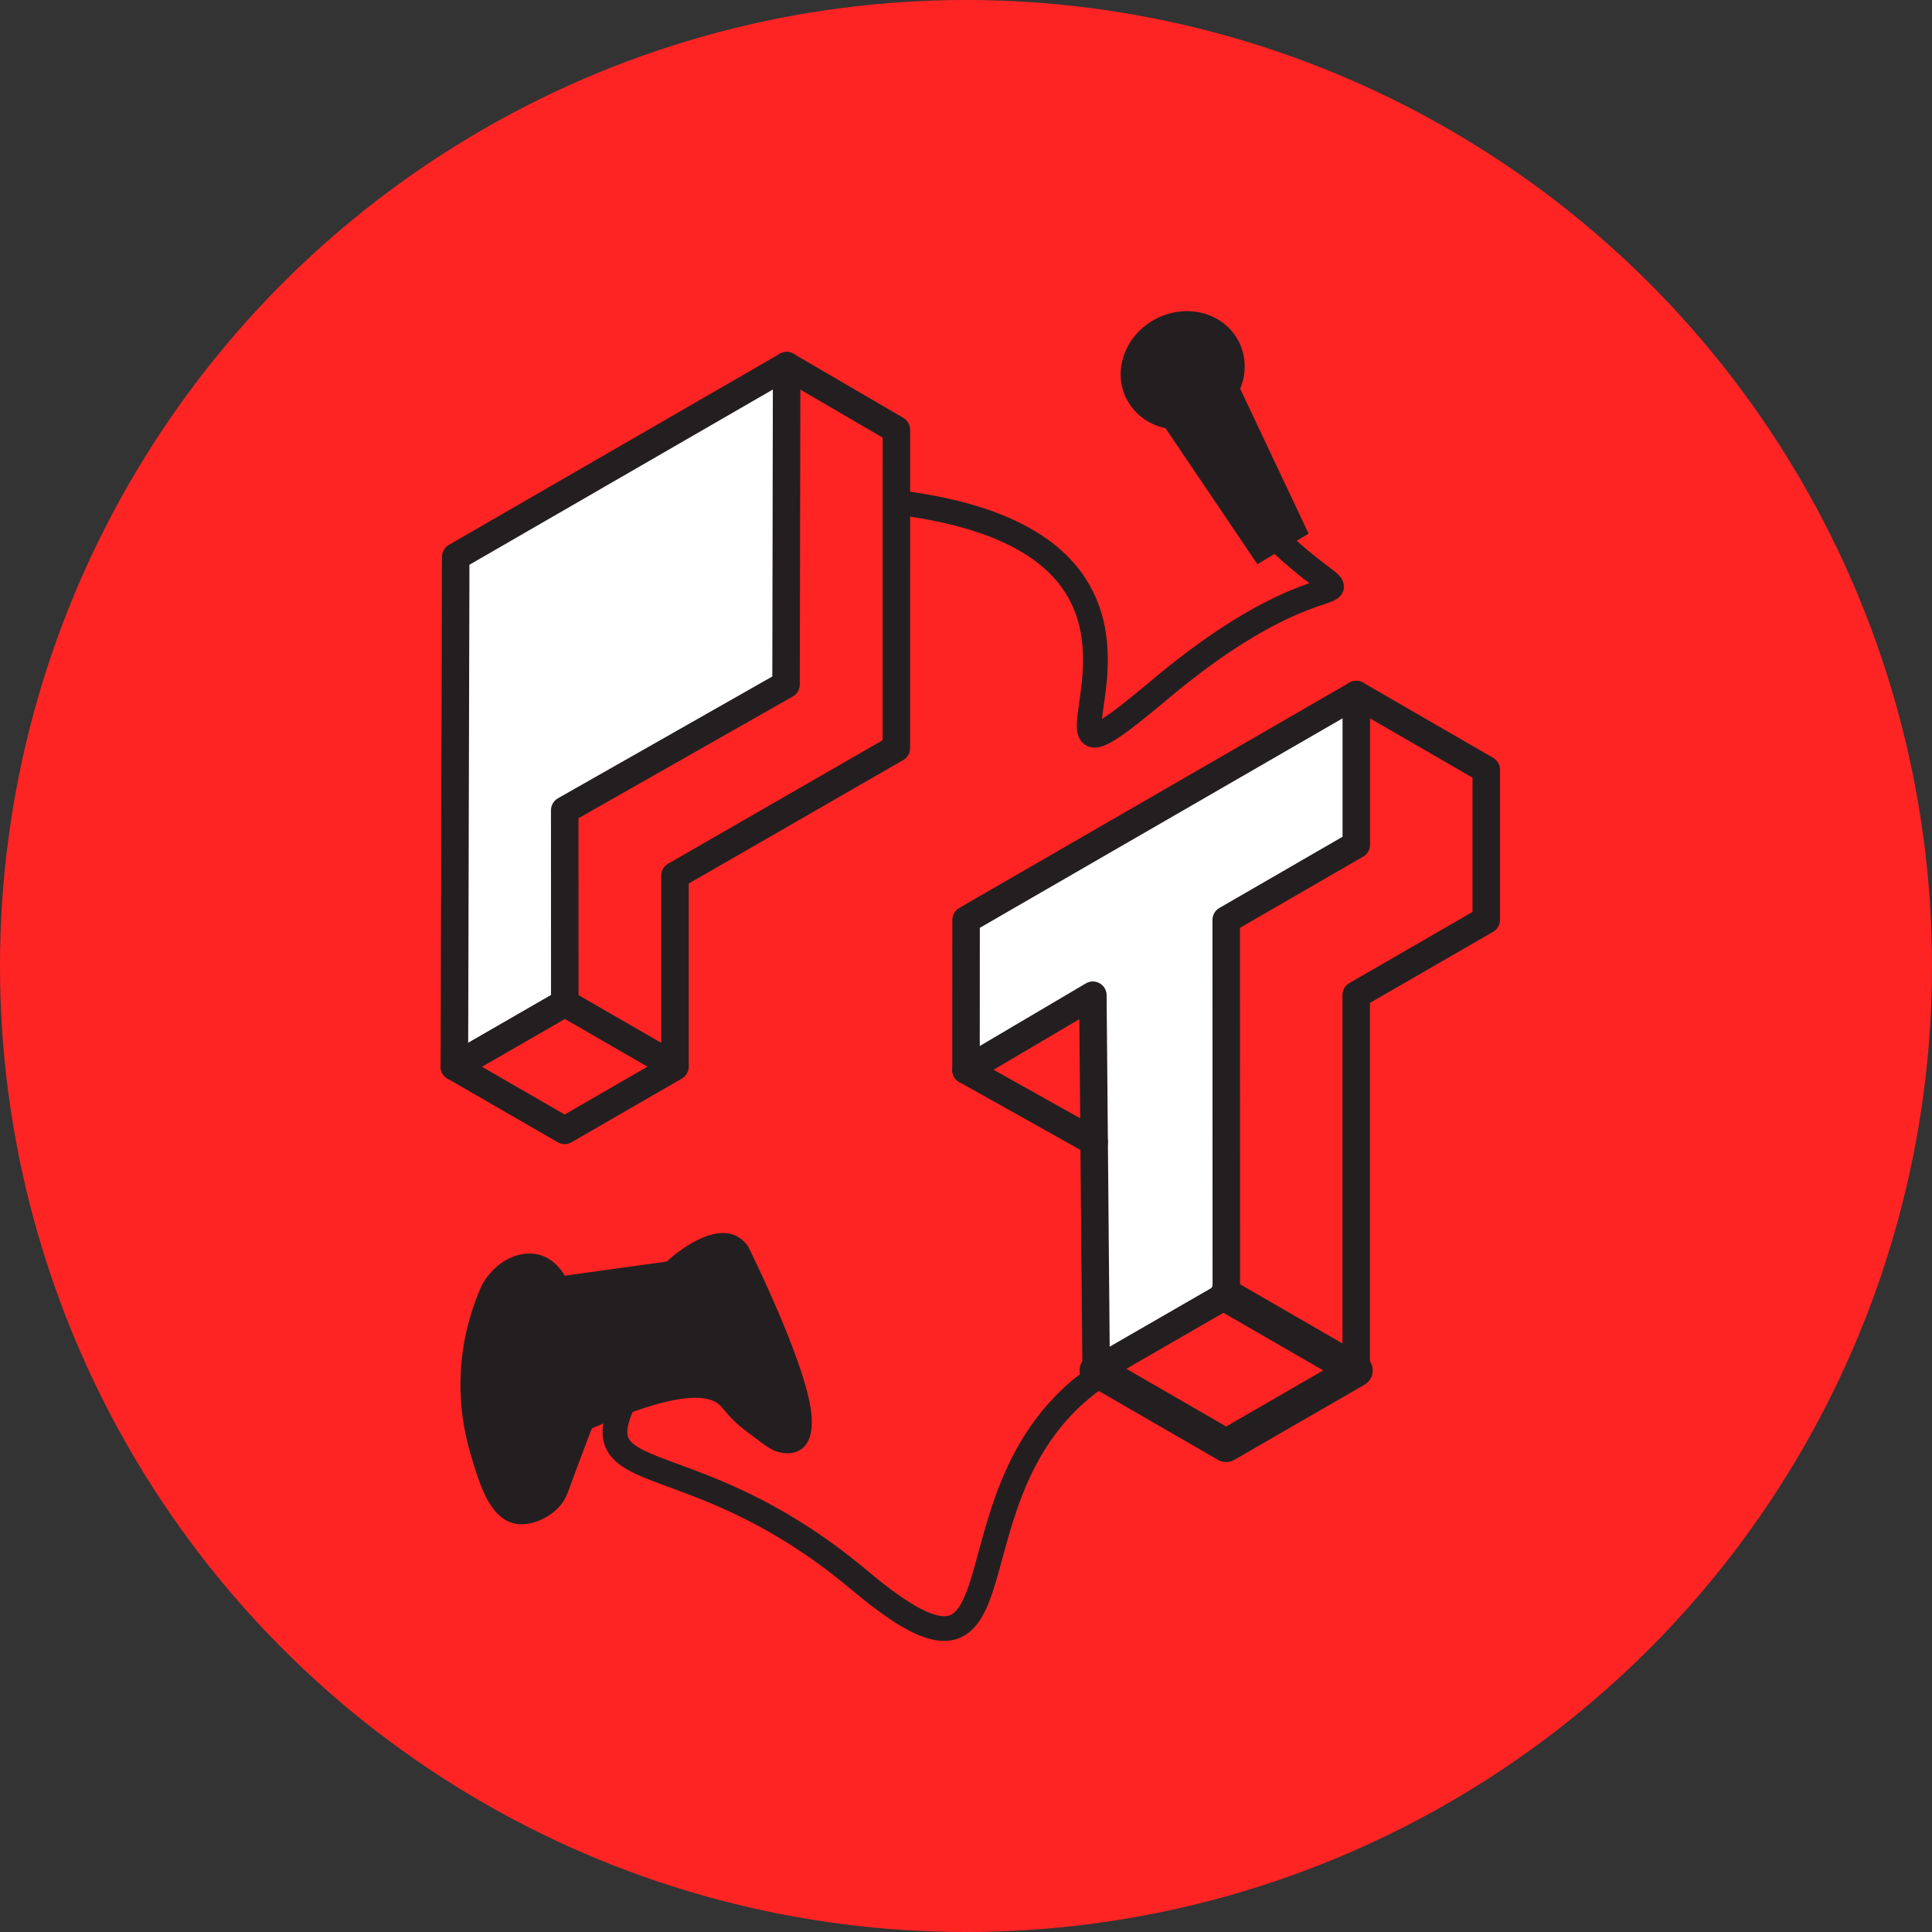<svg xmlns="http://www.w3.org/2000/svg" viewBox="0 0 702.56 702.56"><rect x="0" y="0" width="702.56" height="702.56" fill="#333333" stroke="none"/><defs><style>.cls-1{fill:#ff2424;}.cls-2{fill:#fff;}.cls-2,.cls-3,.cls-4,.cls-5,.cls-6,.cls-7{stroke:#231f20;}.cls-2,.cls-3,.cls-4{stroke-linecap:round;stroke-linejoin:round;}.cls-2,.cls-4{stroke-width:10px;}.cls-3,.cls-4,.cls-5{fill:none;}.cls-3{stroke-width:12px;}.cls-5{stroke-width:9px;}.cls-6,.cls-7{fill:#231f20;}.cls-6{stroke-miterlimit:10;stroke-width:7px;}.cls-7{stroke-width:0.5px;}</style></defs><title>Layer 6</title><g id="Layer_2" data-name="Layer 2"><g id="Layer_6" data-name="Layer 6"><circle class="cls-1" cx="351.28" cy="351.28" r="351.28"/><polygon class="cls-2" points="351.31 334.51 493.21 252.56 493.21 307.17 445.91 334.51 445.94 471.02 398.61 498.32 397.41 361.91 351.28 389.13 351.31 334.51"/><polyline class="cls-3" points="398.58 498.32 445.88 525.66 493.18 498.35 445.9 471.03"/><polyline class="cls-4" points="493.18 498.35 493.18 361.82 540.47 334.51 540.47 279.9 493.18 252.56"/><line class="cls-4" x1="351.28" y1="389.13" x2="397.88" y2="415.22"/><polygon class="cls-2" points="165.72 202.48 165.23 387.9 205.38 364.75 205.36 294.64 285.84 248.91 286.06 132.98 165.72 202.48"/><polyline class="cls-4" points="286.06 132.98 325.96 156.26 325.95 272.07 245.45 318.41 245.45 387.89 205.33 411.05 165.23 387.9 205.38 364.75 245.45 387.89"/><path class="cls-5" d="M326.13,182.71c133.13,16.24,27.22,125.53,95.55,68.13s78.47-19.81,41.11-56.25"/><path class="cls-6" d="M471.35,192.67l-24.24-51.33a17,17,0,0,0,.18-15.69c-4.51-8.61-15.87-11.56-25.38-6.58s-13.56,16-9.05,24.59a17,17,0,0,0,13,8.81l32.43,48Z"/><path class="cls-5" d="M398,501.36C339.75,543,377.47,629.17,312.62,574.7S205.45,545,231.32,501.36"/><path class="cls-7" d="M171.17,528a87.81,87.81,0,0,1,4.25-60.46c4.76-8.77,13.65-13,20.85-10.93,5.19,1.5,8,5.87,9,7.55L242.55,459s19.82-18.88,29.26-5.67c2.84,5.78,23.13,47.32,23.13,63.24,0,2.32,0,7.14-3.31,9.91-3.62,3-8.89,1.37-10.49.55-2.68-1.4-5.09-3.42-8.6-6-6.49-4.69-9.4-9.11-10.51-10.16-4.43-4.17-15.86-5.37-47,8.39-3.59,9.32-6.17,16.27-7.86,20.89-1.13,3.09-1.88,5.19-3.85,7.43-3.78,4.3-10.49,7.33-16,6.23C178.3,552,174.45,539.43,171.17,528Z"/></g></g></svg>